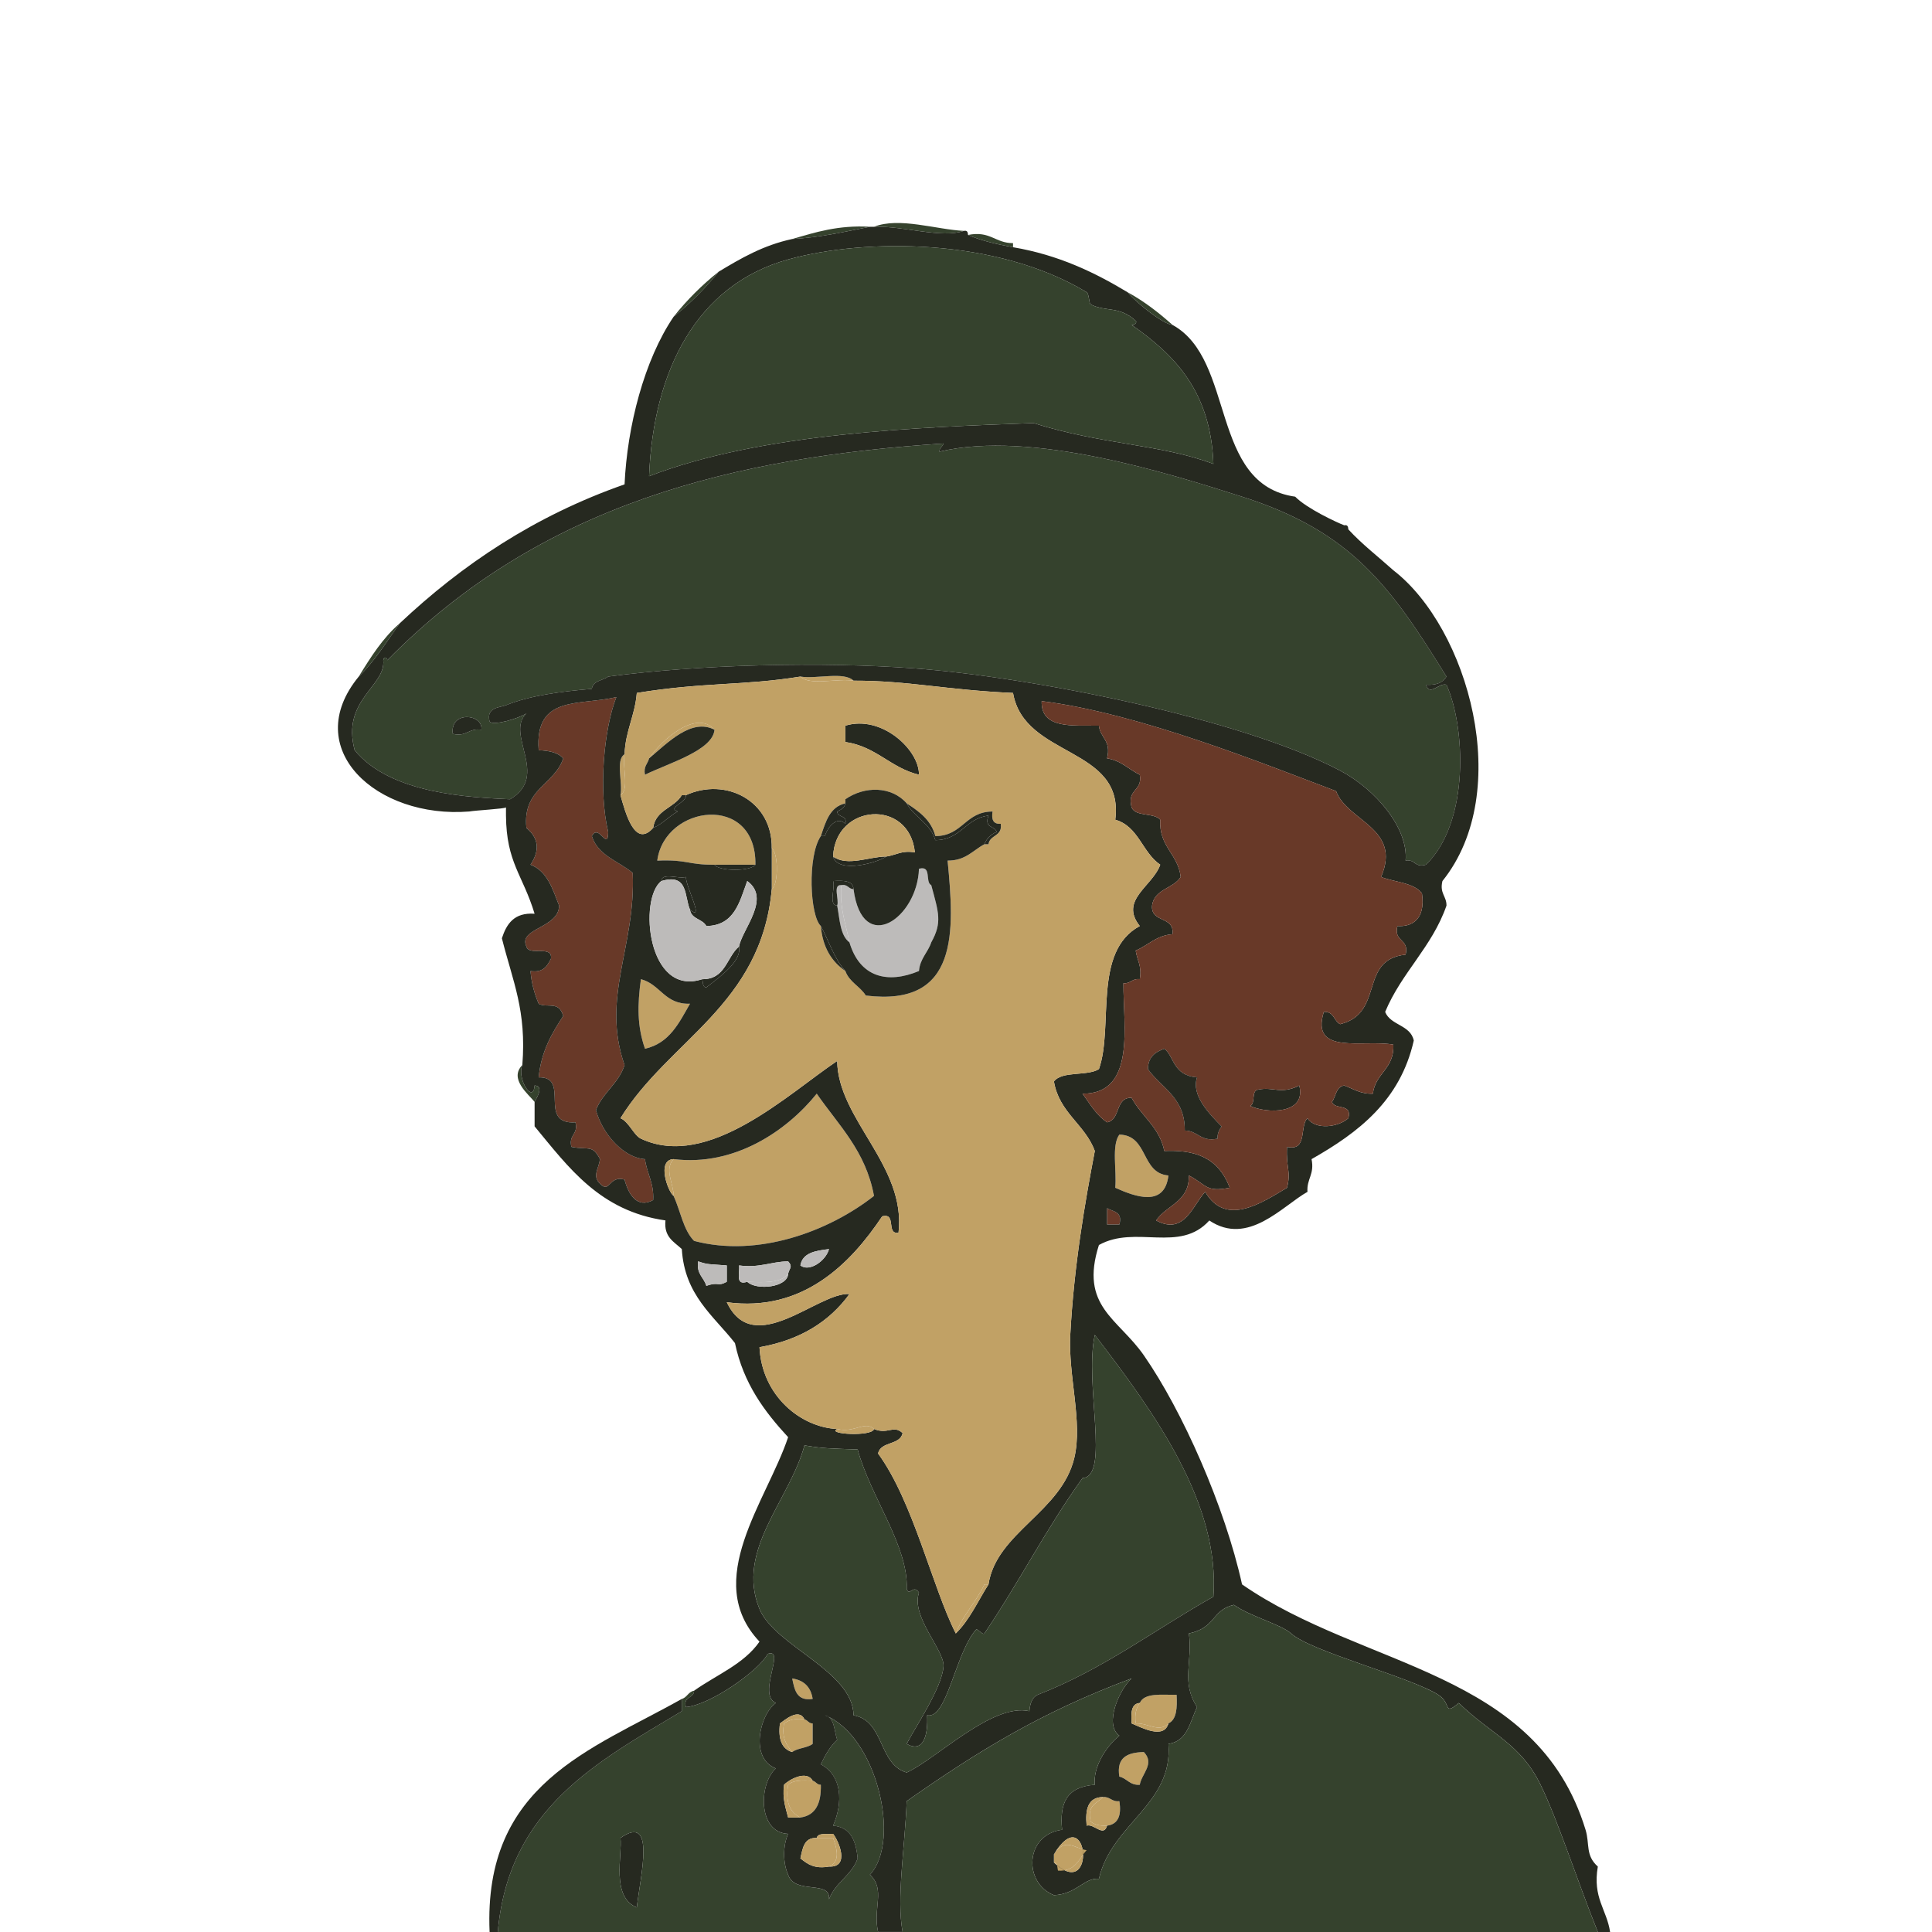 <?xml version="1.0" encoding="utf-8"?>
<!-- Generator: Adobe Illustrator 15.1.0, SVG Export Plug-In . SVG Version: 6.00 Build 0)  -->
<!DOCTYPE svg PUBLIC "-//W3C//DTD SVG 1.1//EN" "http://www.w3.org/Graphics/SVG/1.1/DTD/svg11.dtd">
<svg version="1.1" id="Ebene_1" xmlns="http://www.w3.org/2000/svg" xmlns:xlink="http://www.w3.org/1999/xlink" x="0px" y="0px"
	 width="113.39px" height="113.39px" viewBox="0 0 113.39 113.39" enable-background="new 0 0 113.39 113.39" xml:space="preserve">
<path fill-rule="evenodd" clip-rule="evenodd" fill="#35422D" d="M22.495,38.75c0.046-0.272,0.241-0.133,0.24,0
	c9.06-9.227,20.465-11.915,32.64-12.72c-0.046,0.194-0.241,0.239-0.24,0.48c5.392-1.299,13.582,1.311,17.76,2.64
	c6.463,2.057,8.737,5.297,12,10.56c-0.204,0.356-0.604,0.516-1.199,0.48c0.203,0.704,0.772-0.144,1.199,0
	c1.108,2.456,1.379,8.04-1.199,10.56c-0.679,0.198-0.622-0.338-1.2-0.24c0.169-1.873-1.72-4.162-3.84-5.28
	c-5.886-3.103-18.269-5.502-24.96-6c-5.477-0.408-12.677-0.232-18,0.48c-0.319,0.241-0.893,0.227-0.96,0.72
	c-1.837,0.159-3.597,0.383-5.04,0.96c-0.348,0.139-1.183,0.112-0.96,0.96c0.205,0.267,1.723-0.183,2.16-0.48
	c-1.274,1.215,1.388,3.661-0.96,5.04c-2.304-0.111-7.012-0.289-9.12-2.88C20.025,41.078,22.653,40.271,22.495,38.75z M26.575,43.069
	c0.833,0.192,0.923-0.357,1.68-0.24C28.364,41.884,26.393,41.704,26.575,43.069z"/>
<path fill-rule="evenodd" clip-rule="evenodd" fill="#C1A165" d="M46.975,39.709c0.966,0.154,2.552-0.312,3.12,0.24
	C49.129,39.795,47.543,40.261,46.975,39.709z"/>
<path fill-rule="evenodd" clip-rule="evenodd" fill="#683928" d="M35.695,48.83c-0.016,1.178-0.549-0.543-0.96,0.24
	c0.366,1.154,1.573,1.467,2.4,2.16c0.186,4.367-1.867,7.276-0.48,11.28c-0.351,1.089-1.276,1.604-1.68,2.64
	c0.424,1.524,1.716,2.817,2.88,2.88c0.11,0.851,0.534,1.387,0.48,2.4c-0.944,0.517-1.452-0.335-1.68-1.2
	c-0.929-0.266-0.854,0.849-1.44,0.24c-0.47-0.448-0.074-0.879,0-1.44c-0.457-0.874-0.654-0.516-1.68-0.72
	c-0.174-0.734,0.414-0.706,0.24-1.44c-2.263,0.144-0.259-2.688-2.16-2.64c0.15-1.53,0.773-2.587,1.44-3.6
	c-0.24-0.924-0.969-0.446-1.44-0.721c-0.237-0.563-0.421-1.179-0.48-1.92c0.754,0.114,0.981-0.299,1.2-0.72
	c0.112-0.833-1.303-0.138-1.44-0.72c-0.504-1.075,1.903-1.07,1.92-2.4c-0.385-0.975-0.694-2.026-1.68-2.4
	c0.576-0.863,0.464-1.573-0.24-2.16c-0.237-2.316,1.645-2.515,2.16-4.08c-0.296-0.344-0.825-0.455-1.44-0.48
	c-0.249-3.278,2.434-2.592,4.56-3.12C35.432,42.808,35.118,46.41,35.695,48.83z"/>
<path fill-rule="evenodd" clip-rule="evenodd" fill="#262920" d="M28.255,42.83c-0.757-0.118-0.848,0.432-1.68,0.24
	C26.393,41.704,28.364,41.884,28.255,42.83z"/>
<path fill-rule="evenodd" clip-rule="evenodd" fill="#C1A165" d="M36.415,46.669c0.15-0.729-0.308-2.067,0.24-2.4
	C36.504,44.999,36.962,46.337,36.415,46.669z"/>
<path fill-rule="evenodd" clip-rule="evenodd" fill="#C1A165" d="M41.935,50.75c-1.605,0.012-1.552-0.314-3.36-0.24
	c0.438-3.288,5.826-3.973,5.76,0.24C43.535,50.75,42.735,50.75,41.935,50.75z"/>
<path fill-rule="evenodd" clip-rule="evenodd" fill="#C1A165" d="M45.295,52.189c0-0.8,0-1.6,0-2.4
	C45.692,50.048,45.692,51.931,45.295,52.189z"/>
<path fill-rule="evenodd" clip-rule="evenodd" fill="#262920" d="M44.335,50.75c-0.259,0.397-2.141,0.397-2.4,0
	C42.735,50.75,43.535,50.75,44.335,50.75z"/>
<path fill-rule="evenodd" clip-rule="evenodd" fill="#BDBBBA" d="M54.655,55.31c0-1.12,0-2.24,0-3.36
	C55.089,53.57,55.311,54.13,54.655,55.31z"/>
<path fill-rule="evenodd" clip-rule="evenodd" fill="#C1A165" d="M37.615,57.47c1.147,0.293,1.387,1.492,2.88,1.439
	c-0.639,1.121-1.201,2.319-2.64,2.641C37.388,60.216,37.412,58.969,37.615,57.47z"/>
<path fill-rule="evenodd" clip-rule="evenodd" fill="#C1A165" d="M39.535,68.029c3.577,0.443,6.647-1.662,8.4-3.84
	c1.275,1.845,2.878,3.361,3.36,6c-2.652,2.084-6.817,3.634-10.56,2.64c-0.634-0.646-0.798-1.762-1.2-2.64
	C39.533,69.442,38.967,68.626,39.535,68.029z"/>
<path fill-rule="evenodd" clip-rule="evenodd" fill="#C1A165" d="M65.695,66.59c1.718,0.041,1.253,2.267,2.88,2.399
	c-0.219,1.883-1.944,1.252-3.12,0.721C65.552,68.687,65.223,67.237,65.695,66.59z"/>
<path fill-rule="evenodd" clip-rule="evenodd" fill="#683928" d="M64.975,70.909c0.351,0.21,0.93,0.191,0.721,0.96
	c-0.24,0-0.48,0-0.721,0C64.975,71.55,64.975,71.229,64.975,70.909z"/>
<path fill-rule="evenodd" clip-rule="evenodd" fill="#C1A165" d="M46.495,98.51c0.694,0.105,1.094,0.506,1.2,1.2
	C46.749,99.855,46.632,99.173,46.495,98.51z"/>
<path fill-rule="evenodd" clip-rule="evenodd" fill="#C1A165" d="M66.895,99.949c0.266-0.614,1.289-0.471,2.16-0.479
	c0.038,0.758,0.009,1.448-0.479,1.68c-0.563,0.567-1.18-0.039-1.92,0C66.578,100.593,66.693,100.229,66.895,99.949z"/>
<path fill-rule="evenodd" clip-rule="evenodd" fill="#C1A165" d="M46.495,102.829c-0.318-0.401-0.636-0.804-0.48-1.68
	c0.279-0.201,0.644-0.316,1.2-0.24c0.194,0.046,0.239,0.241,0.48,0.24c0,0.4,0,0.8,0,1.2
	C47.379,102.595,46.81,102.585,46.495,102.829z"/>
<path fill-rule="evenodd" clip-rule="evenodd" fill="#C1A165" d="M67.135,102.829c0.661,0.689-0.136,1.274-0.24,1.921
	c-0.597,0.036-0.742-0.378-1.199-0.48C65.509,103.123,66.196,102.851,67.135,102.829z"/>
<path fill-rule="evenodd" clip-rule="evenodd" fill="#C1A165" d="M46.975,106.67c-0.595-0.285-0.89-0.87-0.72-1.92
	c0.284-0.276,0.848-0.272,1.44-0.24c0.194,0.046,0.239,0.24,0.48,0.24C48.199,105.813,47.891,106.545,46.975,106.67z"/>
<path fill-rule="evenodd" clip-rule="evenodd" fill="#C1A165" d="M64.735,105.47c0.43-0.03,0.506,0.294,0.96,0.24
	c0.143,0.863-0.087,1.354-0.721,1.439c-0.418,0.019-0.746-0.054-0.96-0.24C63.769,105.943,64.389,105.844,64.735,105.47z"/>
<path fill-rule="evenodd" clip-rule="evenodd" fill="#262920" d="M37.375,111.949c-1.534-0.613-0.834-3.096-0.96-4.08
	C38.514,106.402,37.585,110.087,37.375,111.949z"/>
<path fill-rule="evenodd" clip-rule="evenodd" fill="#C1A165" d="M61.854,108.829c0.653-1.016,1.216-0.344,1.92-0.239
	c-0.456,0.503-0.653,1.266-1.68,1.2c-0.054-0.187-0.007-0.474-0.24-0.48C61.854,109.149,61.854,108.989,61.854,108.829z"/>
<path fill-rule="evenodd" clip-rule="evenodd" fill="#35422D" d="M66.175,17.149c0.983,0.537,1.836,1.204,2.64,1.92
	C68.29,19.027,66.807,17.883,66.175,17.149z"/>
<path fill-rule="evenodd" clip-rule="evenodd" fill="#35422D" d="M56.815,13.79c1.302-0.262,1.595,0.484,2.64,0.48
	c0,0.08,0,0.16,0,0.24C58.508,14.336,57.597,14.128,56.815,13.79z"/>
<path fill-rule="evenodd" clip-rule="evenodd" fill="#35422D" d="M46.495,14.029c1.363-0.397,2.695-0.825,4.56-0.72
	C49.582,13.596,48.163,13.938,46.495,14.029z"/>
<path fill-rule="evenodd" clip-rule="evenodd" fill="#35422D" d="M39.535,18.589c0.78-0.98,1.66-1.86,2.64-2.64
	C41.395,16.93,40.515,17.81,39.535,18.589z"/>
<path fill-rule="evenodd" clip-rule="evenodd" fill="#35422D" d="M21.055,39.709c0.7-1.14,1.411-2.269,2.4-3.12
	C22.689,37.664,21.991,38.806,21.055,39.709z"/>
<path fill-rule="evenodd" clip-rule="evenodd" fill="#35422D" d="M30.655,62.51c-0.336,0.836,0.648,2.3,0.72,1.2
	c0.597,0.036,0.07,0.813,0,0.96C31.014,64.219,29.86,63.32,30.655,62.51z"/>
<path fill-rule="evenodd" clip-rule="evenodd" fill="#35422D" d="M40.015,99.71c0.315-0.085,0.377-0.423,0.72-0.48
	c-0.003,0.477-0.655,0.306-0.48,0.96c1.408-0.115,4.275-2.121,4.8-3.12c1.1-0.372-0.647,2.373,0.48,2.88
	c-0.971,0.701-1.533,3.268,0,3.841c-1.007,0.897-1.073,3.764,0.72,3.84c-0.311,0.696-0.311,1.703,0,2.399
	c0.393,1.193,2.515,0.289,2.4,1.44c0.368-0.993,1.328-1.392,1.68-2.4c-0.096-1.023-0.408-1.832-1.44-1.92
	c0.589-1.36,0.532-2.925-0.72-3.6c0.257-0.543,0.544-1.056,0.96-1.44c-0.186-0.533-0.139-1.301-0.72-1.439
	c3.013,1.177,4.504,7.365,2.64,9.359c0.935,0.865,0.16,1.948,0.48,3.36c-7.44,0-14.88,0-22.32,0c0.644-7.276,5.851-9.989,10.8-12.96
	C40.015,100.189,40.015,99.949,40.015,99.71z M36.415,107.869c0.125,0.984-0.574,3.467,0.96,4.08
	C37.585,110.087,38.514,106.402,36.415,107.869z"/>
<path fill-rule="evenodd" clip-rule="evenodd" fill="#35422D" d="M51.295,13.31c1.474-0.589,3.669,0.167,5.28,0.24
	C55.23,14.009,53.039,13.249,51.295,13.31z"/>
<path fill-rule="evenodd" clip-rule="evenodd" fill="#262920" d="M51.055,13.31c0.08,0,0.16,0,0.24,0
	c1.744-0.061,3.935,0.7,5.28,0.24c0.204-0.044,0.227,0.094,0.24,0.24c0.782,0.338,1.693,0.547,2.64,0.72
	c2.666,0.454,4.772,1.467,6.72,2.64c0.632,0.734,2.115,1.877,2.64,1.92c3.723,2.038,2.152,9.368,7.2,10.08
	c0.673,0.693,2.467,1.526,2.88,1.68c0.204-0.044,0.227,0.093,0.24,0.24c0.805,0.875,1.756,1.604,2.641,2.4
	c4.384,3.383,7.118,12.965,2.88,18.24c-0.174,0.733,0.245,0.875,0.239,1.44c-0.847,2.433-2.637,3.923-3.6,6.24
	c0.319,0.801,1.488,0.752,1.68,1.68c-0.795,3.524-3.244,5.396-6,6.96c0.185,0.904-0.293,1.147-0.239,1.92
	c-1.472,0.826-3.484,3.207-5.761,1.681c-1.741,1.938-4.323,0.237-6.479,1.439c-1.15,3.605,1.125,4.299,2.64,6.48
	c2.255,3.248,4.749,8.858,5.76,13.439c7.168,4.964,17.288,5.002,20.16,14.4c0.257,0.841-0.021,1.497,0.721,2.16
	c-0.318,1.838,0.525,2.515,0.72,3.84c-0.24,0-0.48,0-0.72,0c-1.264-3.163-2.342-6.551-3.36-8.64c-1.188-2.436-2.885-2.936-4.8-4.801
	c-0.93,0.774-0.41,0.025-1.2-0.479c-1.618-1.035-7.498-2.548-8.641-3.601c-0.569-0.524-2.416-1.004-3.359-1.68
	c-1.336,0.321-1.031,1.338-2.641,1.68c0.237,1.666-0.485,2.822,0.48,4.32c-0.417,0.863-0.557,2.004-1.68,2.16
	c0.281,3.557-3.33,4.664-4.08,7.92c-0.862-0.085-1.298,0.901-2.641,0.96c-1.808-0.723-1.708-3.549,0.48-3.84
	c-0.157-1.553,0.253-2.519,1.92-2.64c-0.102-0.996,0.584-2.172,1.44-2.881c-0.936-0.673,0.047-2.778,0.72-3.359
	c-5.321,1.992-8.931,4.211-13.2,7.2c-0.113,2.784-0.609,5.733-0.24,7.68c-0.48,0-0.96,0-1.44,0c-0.32-1.412,0.455-2.495-0.48-3.36
	c1.864-1.994,0.374-8.183-2.64-9.359c0.581,0.139,0.534,0.906,0.72,1.439c-0.416,0.385-0.703,0.897-0.96,1.44
	c1.252,0.675,1.31,2.239,0.72,3.6c1.032,0.088,1.344,0.896,1.44,1.92c-0.352,1.009-1.313,1.407-1.68,2.4
	c0.115-1.151-2.007-0.247-2.4-1.44c-0.311-0.696-0.311-1.703,0-2.399c-1.793-0.076-1.728-2.942-0.72-3.84
	c-1.533-0.573-0.971-3.14,0-3.841c-1.127-0.507,0.62-3.252-0.48-2.88c-0.525,0.999-3.392,3.005-4.8,3.12
	c-0.175-0.654,0.477-0.483,0.48-0.96c1.309-0.931,2.924-1.556,3.84-2.88c-3.395-3.594,0.423-8.242,1.68-12
	c-1.382-1.498-2.621-3.14-3.12-5.521c-1.261-1.618-2.955-2.805-3.12-5.52c-0.453-0.427-1.063-0.697-0.96-1.68
	c-3.851-0.549-5.686-3.114-7.68-5.521c0-0.479,0-0.96,0-1.439c0.07-0.147,0.597-0.924,0-0.96c-0.072,1.1-1.057-0.364-0.72-1.2
	c0.254-3.206-0.559-4.892-1.2-7.44c0.276-0.844,0.717-1.523,1.92-1.44c-0.702-2.308-1.655-2.991-1.68-5.76c0-0.16,0-0.32,0-0.48
	c-0.079,0.084-1.818,0.174-2.16,0.24c-5.423,0.431-9.967-3.673-6.48-7.92c0.937-0.904,1.635-2.045,2.4-3.12
	c3.667-3.453,7.926-6.314,13.2-8.16c0.154-3.399,1.152-7.295,2.88-9.84c0.98-0.779,1.86-1.66,2.64-2.64
	c1.299-0.781,2.608-1.552,4.32-1.92C48.163,13.938,49.582,13.596,51.055,13.31z M66.415,19.069c0.082,0.058,0.365-0.125,0.24-0.24
	c-0.975-0.894-1.727-0.503-2.641-0.96c-0.106-0.054-0.09-0.629-0.24-0.72c-5.261-3.18-12.98-3.181-17.52-1.92
	c-5.387,1.497-7.907,6.532-8.16,12.72c6.629-2.56,15.925-2.873,22.561-3.12c4.012,1.275,7.527,1.245,10.56,2.4
	C71.064,22.998,68.976,20.854,66.415,19.069z M20.815,44.029c2.108,2.591,6.816,2.769,9.12,2.88c2.348-1.379-0.314-3.825,0.96-5.04
	c-0.437,0.297-1.955,0.747-2.16,0.48c-0.223-0.848,0.612-0.821,0.96-0.96c1.443-0.577,3.203-0.801,5.04-0.96
	c0.067-0.493,0.641-0.479,0.96-0.72c5.323-0.712,12.523-0.888,18-0.48c6.692,0.498,19.075,2.897,24.96,6
	c2.12,1.118,4.009,3.407,3.84,5.28c0.578-0.098,0.521,0.438,1.2,0.24c2.578-2.52,2.308-8.104,1.199-10.56
	c-0.427-0.144-0.996,0.704-1.199,0c0.596,0.036,0.995-0.124,1.199-0.48c-3.263-5.263-5.537-8.503-12-10.56
	c-4.178-1.33-12.368-3.939-17.76-2.64c0-0.241,0.194-0.286,0.24-0.48c-12.175,0.806-23.58,3.493-32.64,12.72
	c0-0.133-0.194-0.272-0.24,0C22.653,40.271,20.025,41.078,20.815,44.029z M46.975,39.709c-3.322,0.54-5.661,0.318-9.6,0.96
	c-0.108,1.332-0.666,2.215-0.72,3.6c-0.547,0.333-0.089,1.67-0.24,2.4c0.291,1.021,0.837,3.137,1.92,1.92
	c0.566-0.233,0.917-0.683,1.44-0.96c-0.65-0.217,0.549-0.537,0.48-0.96c2.348-1.076,5.091,0.34,5.04,3.12c0,0.8,0,1.6,0,2.4
	c-0.623,6.817-6.038,8.842-8.88,13.44c0.496,0.203,0.784,1.005,1.2,1.199c3.958,1.855,8.636-2.627,11.52-4.56
	c0.048,3.449,4.057,6.141,3.6,10.08c-0.758,0.118-0.089-1.191-0.96-0.96c-1.852,2.774-4.662,5.647-9.12,5.04
	c1.593,3.362,5.365-0.612,7.2-0.48c-1.179,1.622-2.898,2.702-5.28,3.12c0.141,2.865,2.433,4.705,4.56,4.8
	c-0.675,0.308,2.065,0.463,2.16,0c0.83,0.348,1.131-0.268,1.68,0.24c-0.149,0.731-1.291,0.469-1.44,1.2
	c2.063,2.817,3.185,7.854,4.56,10.56c0.812-0.787,1.298-1.901,1.92-2.88c0.464-3.049,4.289-4.239,5.04-7.439
	c0.495-2.107-0.367-4.791-0.24-7.2c0.215-4.07,0.869-7.813,1.44-10.8c-0.584-1.576-2.09-2.23-2.4-4.08
	c0.489-0.632,1.946-0.294,2.641-0.721c0.88-2.473-0.386-6.901,2.399-8.399c-1.222-1.535,0.756-2.327,1.2-3.6
	c-1.053-0.707-1.269-2.251-2.64-2.64c0.558-4.327-5.343-3.601-6-7.44c-3.98-0.178-6.12-0.725-9.36-0.72
	C49.527,39.397,47.941,39.863,46.975,39.709z M36.175,40.91c-2.126,0.528-4.809-0.159-4.56,3.12c0.615,0.025,1.144,0.136,1.44,0.48
	c-0.515,1.565-2.396,1.764-2.16,4.08c0.704,0.587,0.815,1.297,0.24,2.16c0.986,0.374,1.295,1.425,1.68,2.4
	c-0.017,1.33-2.424,1.325-1.92,2.4c0.137,0.583,1.552-0.112,1.44,0.72c-0.219,0.42-0.446,0.834-1.2,0.72
	c0.059,0.741,0.243,1.356,0.48,1.92c0.471,0.274,1.2-0.203,1.44,0.721c-0.667,1.013-1.29,2.069-1.44,3.6
	c1.901-0.049-0.103,2.783,2.16,2.64c0.174,0.734-0.414,0.706-0.24,1.44c1.026,0.204,1.224-0.154,1.68,0.72
	c-0.074,0.562-0.47,0.992,0,1.44c0.586,0.608,0.511-0.506,1.44-0.24c0.228,0.865,0.736,1.717,1.68,1.2
	c0.054-1.014-0.37-1.55-0.48-2.4c-1.164-0.063-2.457-1.355-2.88-2.88c0.404-1.036,1.33-1.551,1.68-2.64
	c-1.387-4.004,0.666-6.914,0.48-11.28c-0.827-0.693-2.034-1.006-2.4-2.16c0.411-0.783,0.944,0.938,0.96-0.24
	C35.118,46.41,35.432,42.808,36.175,40.91z M64.495,42.589c0.073,0.727,0.742,0.857,0.479,1.92c0.834,0.127,1.271,0.65,1.92,0.96
	c0.179,0.979-0.773,0.827-0.479,1.92c0.239,0.561,1.309,0.292,1.68,0.72c-0.082,1.603,1.045,1.996,1.2,3.36
	c-0.428,0.693-1.544,0.696-1.68,1.68c-0.079,1.039,1.329,0.591,1.199,1.68c-0.96,0.079-1.426,0.653-2.159,0.96
	c0.076,0.563,0.379,0.901,0.239,1.68c-0.453-0.054-0.529,0.27-0.96,0.24c-0.014,2.468,0.747,6.499-2.399,6.48
	c0.438,0.601,0.813,1.267,1.439,1.68c0.814-0.146,0.451-1.469,1.44-1.439c0.584,1.096,1.638,1.723,1.92,3.12
	c1.631-0.063,3.125,0.259,3.84,2.16c-1.427,0.276-1.326-0.159-2.4-0.721c0.036,1.557-1.311,1.729-1.92,2.641
	c1.667,0.892,2.145-0.903,2.881-1.681c1.209,2.087,3.348,0.622,4.8-0.239c0.253-0.978-0.067-1.138,0-2.4
	c1.234,0.274,0.716-1.204,1.2-1.68c0.491,0.721,1.838,0.511,2.399,0c0.253-0.893-0.81-0.471-0.96-0.96
	c0.241-0.319,0.228-0.894,0.72-0.96c0.534,0.187,0.937,0.504,1.681,0.479c0.143-1.217,1.271-1.448,1.2-2.88
	c-1.767-0.32-4.883,0.656-4.08-1.92c0.601-0.042,0.582,0.537,0.96,0.72c2.633-0.65,1.071-3.795,3.84-4.08
	c0.237-0.957-0.718-0.723-0.48-1.68c0.802,0.053,1.669-0.338,1.44-1.92c-0.488-0.632-1.593-0.647-2.4-0.96
	c1.236-2.87-1.989-3.266-2.64-5.04c-4.144-1.559-11.547-4.571-17.28-5.28C61.091,42.794,62.918,42.566,64.495,42.589z M44.335,50.75
	c0.065-4.213-5.323-3.528-5.76-0.24c1.809-0.074,1.755,0.252,3.36,0.24C42.194,51.146,44.076,51.146,44.335,50.75z M38.815,51.709
	c-1.346,1.021-0.825,6.82,2.4,5.76c0.054,0.186,0.006,0.473,0.24,0.48c1.235-0.926,2.053-1.664,1.92-2.4
	c0.178-1.002,1.899-2.818,0.48-3.84c-0.453,1.228-0.746,2.615-2.4,2.64c-0.217-0.423-0.883-0.396-0.96-0.96
	c0.882,0.728-0.231-1.302-0.24-1.92C39.833,51.607,38.845,51.179,38.815,51.709z M37.855,61.55c1.439-0.321,2-1.52,2.64-2.641
	c-1.493,0.053-1.733-1.146-2.88-1.439C37.412,58.969,37.388,60.216,37.855,61.55z M39.535,70.189c0.402,0.878,0.566,1.994,1.2,2.64
	c3.743,0.994,7.908-0.556,10.56-2.64c-0.481-2.639-2.085-4.155-3.36-6c-1.753,2.178-4.823,4.283-8.4,3.84
	C38.516,68.067,39.208,69.96,39.535,70.189z M65.455,69.71c1.176,0.531,2.901,1.162,3.12-0.721c-1.627-0.133-1.162-2.358-2.88-2.399
	C65.223,67.237,65.552,68.687,65.455,69.71z M64.975,71.869c0.24,0,0.48,0,0.721,0c0.209-0.769-0.37-0.75-0.721-0.96
	C64.975,71.229,64.975,71.55,64.975,71.869z M46.255,74.75c0.093-0.343,0.288-0.405,0-0.721c-1.022,0.018-1.679,0.401-2.88,0.24
	c0.055,0.425-0.242,1.202,0.48,0.96C44.399,75.758,46.25,75.556,46.255,74.75z M40.975,74.029c-0.115,0.755,0.342,0.938,0.48,1.44
	c0.754-0.271,0.634,0.068,1.2-0.24c0-0.32,0-0.64,0-0.96C41.61,74.184,41.551,74.233,40.975,74.029z M46.975,74.27
	c0.53,0.41,1.5-0.277,1.68-0.96C47.87,73.404,47.103,73.518,46.975,74.27z M55.375,97.79c0.055-0.951-1.923-2.905-1.44-4.32
	c-0.346-0.531-0.586,0.302-0.72-0.24c0.103-2.49-2.131-5.395-2.88-8.16c-1.542-0.056-2.07-0.055-3.12-0.24
	c-0.87,3.226-4.06,6.153-2.64,9.601c0.898,2.181,5.496,3.642,5.52,6.24c1.832,0.328,1.442,2.878,3.12,3.359
	c1.715-0.772,5.03-4.102,7.2-3.6c0.033-0.447,0.157-0.802,0.479-0.96c3.863-1.497,6.887-3.834,10.32-5.76
	c0.4-5.449-3.417-10.752-6.96-15.36c-0.628,2.873,0.914,8.297-0.72,8.4c-2.137,2.972-3.708,6.089-5.76,9.119
	c-0.079,0.117-0.428-0.298-0.48-0.239c-1.236,1.397-1.712,5.3-2.88,5.04c0.061,1.154-0.213,2.24-1.2,1.68
	C53.667,101.444,55.301,99.056,55.375,97.79z M66.895,99.949c-0.524,0.036-0.515,0.605-0.479,1.2c0.527,0.214,1.891,0.97,2.16,0
	c0.488-0.231,0.518-0.922,0.479-1.68C68.184,99.479,67.16,99.335,66.895,99.949z M47.215,100.909
	c-0.334-0.696-1.185,0.068-1.44,0.24c-0.114,0.914,0.102,1.498,0.72,1.68c0.315-0.244,0.885-0.234,1.2-0.479c0-0.4,0-0.8,0-1.2
	C47.454,101.15,47.409,100.955,47.215,100.909z M65.695,104.27c0.457,0.103,0.603,0.517,1.199,0.48
	c0.104-0.646,0.901-1.231,0.24-1.921C66.196,102.851,65.509,103.123,65.695,104.27z M47.695,104.51
	c-0.372-0.661-1.44-0.023-1.68,0.24c-0.105,0.824,0.095,1.345,0.24,1.92c0.24,0,0.48,0,0.72,0c0.916-0.125,1.224-0.856,1.2-1.92
	C47.934,104.75,47.889,104.556,47.695,104.51z M64.735,105.47c-0.873,0.008-1.055,0.705-0.961,1.68c0.428-0.144,0.997,0.704,1.2,0
	c0.634-0.086,0.863-0.576,0.721-1.439C65.241,105.764,65.165,105.439,64.735,105.47z M48.655,109.55
	c1.247,0.061,0.571-1.505,0.24-1.92c-0.359,0.041-0.886-0.086-0.96,0.239c-0.755-0.034-0.825,0.616-0.96,1.2
	C47.376,109.388,47.779,109.705,48.655,109.55z M61.854,109.31c2.541,2.39,2.013-3.777,0-0.48
	C61.854,108.989,61.854,109.149,61.854,109.31z M47.695,99.71c-0.106-0.694-0.506-1.095-1.2-1.2
	C46.632,99.173,46.749,99.855,47.695,99.71z"/>
<path fill-rule="evenodd" clip-rule="evenodd" fill="#35422D" d="M69.774,38.75c0.004-0.368,0.655-0.789,0.48,0
	c0.233-0.007,0.187-0.294,0.24-0.48c0.565,0.203-0.2,1.053-0.24,1.44C69.527,40.47,70.959,38.445,69.774,38.75z"/>
<path fill-rule="evenodd" clip-rule="evenodd" fill="#262920" d="M40.255,46.669c0.069,0.423-1.13,0.743-0.48,0.96
	c-0.523,0.277-0.874,0.727-1.44,0.96c0.135-1.064,1.237-1.163,1.68-1.92C40.095,46.669,40.175,46.669,40.255,46.669z"/>
<path fill-rule="evenodd" clip-rule="evenodd" fill="#C1A165" d="M58.015,92.989c-0.622,0.979-1.108,2.093-1.92,2.88
	c0.422-1.098,1.199-1.841,1.68-2.88C57.855,92.989,57.935,92.989,58.015,92.989z"/>
<path fill-rule="evenodd" clip-rule="evenodd" fill="#C1A165" d="M38.095,44.509c0.785-1.15,2.805-2.881,3.84-1.68
	C40.582,42.126,39.185,43.596,38.095,44.509z"/>
<path fill-rule="evenodd" clip-rule="evenodd" fill="#262920" d="M53.935,45.469c-1.676-0.404-2.504-1.656-4.32-1.92
	c0-0.32,0-0.64,0-0.96C51.737,41.938,53.96,44.012,53.935,45.469z"/>
<path fill-rule="evenodd" clip-rule="evenodd" fill="#C1A165" d="M36.655,44.27c0.055-1.385,0.612-2.268,0.72-3.6
	c3.939-0.642,6.278-0.42,9.6-0.96c0.568,0.552,2.154,0.086,3.12,0.24c3.24-0.005,5.38,0.542,9.36,0.72
	c0.657,3.839,6.558,3.113,6,7.44c1.371,0.389,1.587,1.933,2.64,2.64c-0.444,1.273-2.422,2.065-1.2,3.6
	c-2.785,1.498-1.52,5.927-2.399,8.399c-0.694,0.427-2.151,0.089-2.641,0.721c0.311,1.85,1.816,2.504,2.4,4.08
	c-0.571,2.987-1.226,6.729-1.44,10.8c-0.127,2.409,0.735,5.093,0.24,7.2c-0.751,3.2-4.576,4.391-5.04,7.439c-0.08,0-0.16,0-0.24,0
	c-0.481,1.039-1.258,1.782-1.68,2.88c-1.375-2.705-2.497-7.742-4.56-10.56c0.149-0.731,1.291-0.469,1.44-1.2
	c-0.549-0.508-0.85,0.107-1.68-0.24c-0.534-0.505-1.157,0.253-2.16,0c-2.127-0.095-4.419-1.935-4.56-4.8
	c2.382-0.418,4.102-1.498,5.28-3.12c-1.835-0.132-5.607,3.843-7.2,0.48c4.458,0.607,7.269-2.266,9.12-5.04
	c0.871-0.231,0.202,1.078,0.96,0.96c0.457-3.939-3.552-6.631-3.6-10.08c-2.884,1.933-7.563,6.415-11.52,4.56
	c-0.416-0.194-0.704-0.996-1.2-1.199c2.842-4.599,8.257-6.623,8.88-13.44c0.397-0.259,0.397-2.141,0-2.4
	c0.051-2.78-2.692-4.196-5.04-3.12c-0.08,0-0.16,0-0.24,0c-0.442,0.757-1.544,0.855-1.68,1.92c-1.083,1.217-1.629-0.899-1.92-1.92
	C36.962,46.337,36.504,44.999,36.655,44.27z M41.935,42.83c-1.036-1.201-3.056,0.53-3.84,1.68c-0.075,0.325-0.341,0.458-0.24,0.96
	C39.272,44.776,41.828,44.044,41.935,42.83z M49.615,42.589c0,0.32,0,0.64,0,0.96c1.816,0.264,2.644,1.516,4.32,1.92
	C53.96,44.012,51.737,41.938,49.615,42.589z M53.215,47.149c-0.889-1.019-2.475-1.026-3.6-0.24c0,0.08,0,0.16,0,0.24
	c-0.917,0.204-1.155,1.085-1.44,1.92c-0.802,1.185-0.641,4.689,0,5.28c0.106,1.253,0.632,2.088,1.44,2.64
	c0.229,0.651,0.863,0.897,1.2,1.44c5.473,0.676,5.206-3.749,4.8-7.92c1.051,0.011,1.481-0.599,2.16-0.96c0.08,0,0.16,0,0.24,0
	c0.074-0.566,0.834-0.446,0.72-1.2c-0.431,0.031-0.562-0.238-0.479-0.72c-1.604-0.004-1.756,1.444-3.36,1.44
	C54.646,48.118,53.938,47.626,53.215,47.149z"/>
<path fill-rule="evenodd" clip-rule="evenodd" fill="#262920" d="M48.175,54.35c0.477,0.883,0.79,1.93,1.44,2.64
	C48.807,56.438,48.281,55.603,48.175,54.35z"/>
<path fill-rule="evenodd" clip-rule="evenodd" fill="#262920" d="M57.775,49.549c0.134-0.346,0.375-0.585,0.72-0.72
	c-0.104-0.377-0.755-0.205-0.48-0.96c-1.36,0.159-1.609,1.43-3.12,1.44c-0.29-0.991-1.227-1.333-1.68-2.16
	c0.724,0.477,1.432,0.969,1.68,1.92c1.604,0.004,1.755-1.444,3.36-1.44c-0.082,0.482,0.049,0.751,0.479,0.72
	c0.114,0.753-0.646,0.634-0.72,1.2C57.935,49.549,57.855,49.549,57.775,49.549z"/>
<path fill-rule="evenodd" clip-rule="evenodd" fill="#262920" d="M48.175,49.069c0.285-0.835,0.523-1.716,1.44-1.92
	c-0.051,0.27-0.266,0.374-0.48,0.48c0.022,0.378,0.612,0.188,0.48,0.72c-0.479-0.483-1.041,0.178-1.2,0.72
	C48.335,49.069,48.255,49.069,48.175,49.069z"/>
<path fill-rule="evenodd" clip-rule="evenodd" fill="#262920" d="M48.895,50.27c0.842,0.607,2.126-0.002,3.12,0
	C51.539,50.611,49.19,51.312,48.895,50.27z"/>
<path fill-rule="evenodd" clip-rule="evenodd" fill="#BDBBBA" d="M50.095,52.189c0.519,3.93,3.742,1.71,3.84-1.2
	c0.774-0.214,0.337,0.783,0.72,0.96c0,1.12,0,2.24,0,3.36c-0.199,0.601-0.657,0.942-0.72,1.68c-1.841,0.771-3.47,0.374-4.08-1.68
	c-0.208-1.073-0.583-1.977-0.48-3.36C49.763,51.882,49.788,52.176,50.095,52.189z"/>
<path fill-rule="evenodd" clip-rule="evenodd" fill="#BDBBBA" d="M49.375,51.95c-0.103,1.383,0.272,2.287,0.48,3.36
	c-0.55-0.41-0.568-1.353-0.72-2.16C49.266,52.801,48.854,51.909,49.375,51.95z"/>
<path fill-rule="evenodd" clip-rule="evenodd" fill="#262920" d="M49.135,53.149c-0.53-0.03-0.102-1.018-0.24-1.44
	c0.595-0.035,1.165-0.045,1.2,0.48c-0.307-0.013-0.332-0.308-0.72-0.24C48.854,51.909,49.266,52.801,49.135,53.149z"/>
<path fill-rule="evenodd" clip-rule="evenodd" fill="#262920" d="M41.215,57.47c1.374,0.014,1.423-1.297,2.16-1.92
	c0.132,0.736-0.685,1.475-1.92,2.4C41.221,57.943,41.269,57.656,41.215,57.47z"/>
<path fill-rule="evenodd" clip-rule="evenodd" fill="#262920" d="M38.815,51.709c0.03-0.53,1.018-0.102,1.44-0.24
	c0.008,0.618,1.122,2.648,0.24,1.92C40.158,52.606,40.407,51.238,38.815,51.709z"/>
<path fill-rule="evenodd" clip-rule="evenodd" fill="#BDBBBA" d="M38.815,51.709c1.592-0.472,1.343,0.897,1.68,1.68
	c0.077,0.563,0.743,0.537,0.96,0.96c1.655-0.025,1.948-1.413,2.4-2.64c1.419,1.022-0.302,2.837-0.48,3.84
	c-0.737,0.623-0.786,1.934-2.16,1.92C37.99,58.529,37.469,52.73,38.815,51.709z"/>
<path fill-rule="evenodd" clip-rule="evenodd" fill="#262920" d="M76.255,63.71c0.437,1.709-1.925,1.654-2.88,1.199
	c0.333-0.147,0.036-0.924,0.479-0.96C74.729,63.763,75.158,64.255,76.255,63.71z"/>
<path fill-rule="evenodd" clip-rule="evenodd" fill="#C1A165" d="M39.535,68.029c-0.567,0.597-0.002,1.413,0,2.16
	C39.208,69.96,38.516,68.067,39.535,68.029z"/>
<path fill-rule="evenodd" clip-rule="evenodd" fill="#BDBBBA" d="M48.655,73.31c-0.18,0.683-1.15,1.37-1.68,0.96
	C47.103,73.518,47.87,73.404,48.655,73.31z"/>
<path fill-rule="evenodd" clip-rule="evenodd" fill="#BDBBBA" d="M43.855,75.229c1,0.04,2.003,0.083,2.4-0.479
	C46.25,75.556,44.399,75.758,43.855,75.229z"/>
<path fill-rule="evenodd" clip-rule="evenodd" fill="#C1A165" d="M68.575,101.149c-0.27,0.97-1.633,0.214-2.16,0
	c-0.035-0.595-0.045-1.164,0.479-1.2c-0.201,0.279-0.316,0.644-0.239,1.2C67.396,101.11,68.012,101.717,68.575,101.149z"/>
<path fill-rule="evenodd" clip-rule="evenodd" fill="#C1A165" d="M46.495,102.829c-0.618-0.182-0.833-0.766-0.72-1.68
	c0.255-0.172,1.105-0.937,1.44-0.24c-0.557-0.076-0.921,0.039-1.2,0.24C45.859,102.025,46.177,102.428,46.495,102.829z"/>
<path fill-rule="evenodd" clip-rule="evenodd" fill="#35422D" d="M52.975,113.39c-0.369-1.946,0.127-4.896,0.24-7.68
	c4.27-2.989,7.879-5.208,13.2-7.2c-0.673,0.581-1.655,2.687-0.72,3.359c-0.856,0.709-1.542,1.885-1.44,2.881
	c-1.667,0.121-2.077,1.087-1.92,2.64c-2.188,0.291-2.288,3.117-0.48,3.84c1.343-0.059,1.778-1.045,2.641-0.96
	c0.75-3.256,4.361-4.363,4.08-7.92c1.123-0.156,1.263-1.297,1.68-2.16c-0.966-1.498-0.243-2.654-0.48-4.32
	c1.609-0.342,1.305-1.358,2.641-1.68c0.943,0.676,2.79,1.155,3.359,1.68c1.143,1.053,7.022,2.565,8.641,3.601
	c0.79,0.505,0.271,1.254,1.2,0.479c1.915,1.865,3.612,2.365,4.8,4.801c1.019,2.089,2.097,5.477,3.36,8.64
	C80.175,113.39,66.575,113.39,52.975,113.39z"/>
<path fill-rule="evenodd" clip-rule="evenodd" fill="#C1A165" d="M46.975,106.67c-0.24,0-0.48,0-0.72,0
	c-0.145-0.575-0.345-1.096-0.24-1.92c0.24-0.264,1.309-0.901,1.68-0.24c-0.592-0.032-1.156-0.036-1.44,0.24
	C46.085,105.8,46.38,106.385,46.975,106.67z"/>
<path fill-rule="evenodd" clip-rule="evenodd" fill="#C1A165" d="M64.975,107.149c-0.203,0.704-0.772-0.144-1.2,0
	c-0.094-0.975,0.088-1.672,0.961-1.68c-0.347,0.374-0.967,0.474-0.721,1.439C64.229,107.096,64.557,107.168,64.975,107.149z"/>
<path fill-rule="evenodd" clip-rule="evenodd" fill="#C1A165" d="M47.935,107.869c0.074-0.325,0.601-0.198,0.96-0.239
	c0.331,0.415,1.006,1.98-0.24,1.92c0.678-0.271,0.467-1.057,0.24-1.681C48.575,107.869,48.255,107.869,47.935,107.869z"/>
<path fill-rule="evenodd" clip-rule="evenodd" fill="#C1A165" d="M61.854,108.829c2.013-3.297,2.541,2.87,0,0.48
	c0.233,0.007,0.187,0.294,0.24,0.48c1.026,0.065,1.224-0.697,1.68-1.2C63.07,108.485,62.508,107.813,61.854,108.829z"/>
<path fill-rule="evenodd" clip-rule="evenodd" fill="#683928" d="M61.135,41.149c5.733,0.709,13.137,3.722,17.28,5.28
	c0.65,1.774,3.876,2.17,2.64,5.04c0.808,0.313,1.912,0.329,2.4,0.96c0.229,1.582-0.639,1.973-1.44,1.92
	c-0.237,0.957,0.718,0.723,0.48,1.68c-2.769,0.285-1.207,3.43-3.84,4.08c-0.378-0.183-0.359-0.762-0.96-0.72
	c-0.803,2.576,2.313,1.6,4.08,1.92c0.071,1.432-1.058,1.663-1.2,2.88c-0.744,0.024-1.146-0.293-1.681-0.479
	c-0.492,0.066-0.479,0.641-0.72,0.96c0.15,0.489,1.213,0.067,0.96,0.96c-0.562,0.511-1.908,0.721-2.399,0
	c-0.484,0.476,0.034,1.954-1.2,1.68c-0.067,1.263,0.253,1.423,0,2.4c-1.452,0.861-3.591,2.326-4.8,0.239
	c-0.736,0.777-1.214,2.572-2.881,1.681c0.609-0.911,1.956-1.084,1.92-2.641c1.074,0.562,0.974,0.997,2.4,0.721
	c-0.715-1.901-2.209-2.223-3.84-2.16c-0.282-1.397-1.336-2.024-1.92-3.12c-0.989-0.029-0.626,1.294-1.44,1.439
	c-0.627-0.413-1.001-1.079-1.439-1.68c3.146,0.019,2.386-4.012,2.399-6.48c0.431,0.03,0.507-0.294,0.96-0.24
	c0.14-0.779-0.163-1.117-0.239-1.68c0.733-0.307,1.199-0.881,2.159-0.96c0.13-1.089-1.278-0.641-1.199-1.68
	c0.136-0.984,1.252-0.987,1.68-1.68c-0.155-1.364-1.282-1.757-1.2-3.36c-0.371-0.428-1.44-0.159-1.68-0.72
	c-0.294-1.094,0.658-0.942,0.479-1.92c-0.649-0.31-1.086-0.833-1.92-0.96c0.263-1.063-0.406-1.193-0.479-1.92
	C62.918,42.566,61.091,42.794,61.135,41.149z M67.375,62.749c0.802,1.118,2.178,1.663,2.16,3.601
	c0.786,0.014,0.917,0.683,1.92,0.479c-0.011-0.33,0.113-0.526,0.24-0.72c-0.715-0.731-1.794-1.813-1.44-2.88
	c-1.429-0.11-1.34-1.245-1.92-1.68C67.807,61.741,67.377,62.031,67.375,62.749z M73.854,63.949c-0.443,0.036-0.146,0.813-0.479,0.96
	c0.955,0.455,3.316,0.51,2.88-1.199C75.158,64.255,74.729,63.763,73.854,63.949z"/>
<path fill-rule="evenodd" clip-rule="evenodd" fill="#262920" d="M68.335,61.55c0.58,0.435,0.491,1.569,1.92,1.68
	c-0.354,1.067,0.726,2.148,1.44,2.88c-0.127,0.193-0.251,0.39-0.24,0.72c-1.003,0.203-1.134-0.466-1.92-0.479
	c0.018-1.938-1.358-2.482-2.16-3.601C67.377,62.031,67.807,61.741,68.335,61.55z"/>
<path fill-rule="evenodd" clip-rule="evenodd" fill="#35422D" d="M71.215,27.229c-3.032-1.155-6.548-1.125-10.56-2.4
	c-6.636,0.247-15.932,0.56-22.561,3.12c0.253-6.188,2.773-11.223,8.16-12.72c4.539-1.261,12.259-1.26,17.52,1.92
	c0.15,0.091,0.134,0.667,0.24,0.72c0.914,0.457,1.666,0.066,2.641,0.96c0.125,0.114-0.158,0.297-0.24,0.24
	C68.976,20.854,71.064,22.998,71.215,27.229z"/>
<path fill-rule="evenodd" clip-rule="evenodd" fill="#262920" d="M38.095,44.509c1.09-0.913,2.487-2.383,3.84-1.68
	c-0.107,1.215-2.663,1.947-4.08,2.64C37.753,44.968,38.02,44.834,38.095,44.509z"/>
<path fill-rule="evenodd" clip-rule="evenodd" fill="#262920" d="M53.215,47.149c0.454,0.827,1.391,1.169,1.68,2.16
	c1.51-0.01,1.759-1.281,3.12-1.44c-0.275,0.755,0.377,0.583,0.48,0.96c-0.346,0.134-0.586,0.374-0.72,0.72
	c-0.679,0.361-1.109,0.971-2.16,0.96c0.406,4.172,0.673,8.596-4.8,7.92c-0.337-0.543-0.971-0.789-1.2-1.44
	c-0.65-0.709-0.963-1.756-1.44-2.64c-0.641-0.591-0.802-4.095,0-5.28c0.08,0,0.16,0,0.24,0c0.159-0.542,0.721-1.203,1.2-0.72
	c0.132-0.532-0.458-0.342-0.48-0.72c0.214-0.106,0.429-0.21,0.48-0.48c0-0.08,0-0.16,0-0.24
	C50.74,46.123,52.326,46.131,53.215,47.149z M48.895,50.27c0.295,1.042,2.644,0.342,3.12,0c0.563-0.077,0.901-0.379,1.68-0.24
	C53.374,46.851,49.023,47.158,48.895,50.27z M50.095,52.189c-0.035-0.525-0.604-0.515-1.2-0.48c0.138,0.422-0.29,1.41,0.24,1.44
	c0.152,0.808,0.17,1.75,0.72,2.16c0.61,2.054,2.239,2.451,4.08,1.68c0.063-0.737,0.521-1.079,0.72-1.68
	c0.656-1.179,0.434-1.74,0-3.36c-0.383-0.177,0.055-1.175-0.72-0.96C53.836,53.899,50.613,56.12,50.095,52.189z"/>
<path fill-rule="evenodd" clip-rule="evenodd" fill="#35422D" d="M53.215,102.35c0.987,0.561,1.261-0.525,1.2-1.68
	c1.167,0.26,1.644-3.643,2.88-5.04c0.052-0.059,0.401,0.356,0.48,0.239c2.052-3.03,3.624-6.147,5.76-9.119
	c1.634-0.104,0.092-5.527,0.72-8.4c3.543,4.608,7.36,9.911,6.96,15.36c-3.434,1.926-6.457,4.263-10.32,5.76
	c-0.322,0.158-0.446,0.513-0.479,0.96c-2.17-0.502-5.485,2.827-7.2,3.6c-1.678-0.481-1.288-3.031-3.12-3.359
	c-0.024-2.599-4.622-4.06-5.52-6.24c-1.419-3.447,1.77-6.375,2.64-9.601c1.05,0.186,1.578,0.185,3.12,0.24
	c0.749,2.766,2.982,5.67,2.88,8.16c0.134,0.542,0.375-0.291,0.72,0.24c-0.483,1.415,1.495,3.369,1.44,4.32
	C55.301,99.056,53.667,101.444,53.215,102.35z"/>
<path fill-rule="evenodd" clip-rule="evenodd" fill="#262920" d="M28.735,113.39c-0.379-8.699,5.958-10.683,11.28-13.68
	c0,0.239,0,0.479,0,0.72c-4.949,2.971-10.156,5.684-10.8,12.96C29.055,113.39,28.895,113.39,28.735,113.39z"/>
<path fill-rule="evenodd" clip-rule="evenodd" fill="#C1A165" d="M51.295,83.869c-0.095,0.463-2.835,0.308-2.16,0
	C50.138,84.122,50.761,83.364,51.295,83.869z"/>
<path fill-rule="evenodd" clip-rule="evenodd" fill="#C1A165" d="M48.895,50.27c0.128-3.112,4.479-3.418,4.8-0.24
	c-0.779-0.139-1.117,0.164-1.68,0.24C51.021,50.268,49.737,50.877,48.895,50.27z"/>
<path fill-rule="evenodd" clip-rule="evenodd" fill="#BDBBBA" d="M42.655,74.27c0,0.32,0,0.64,0,0.96
	c-0.566,0.309-0.446-0.031-1.2,0.24c-0.138-0.502-0.595-0.686-0.48-1.44C41.551,74.233,41.61,74.184,42.655,74.27z"/>
<path fill-rule="evenodd" clip-rule="evenodd" fill="#BDBBBA" d="M43.855,75.229c-0.722,0.242-0.425-0.535-0.48-0.96
	c1.201,0.161,1.857-0.223,2.88-0.24c0.288,0.315,0.093,0.378,0,0.721C45.858,75.313,44.854,75.27,43.855,75.229z"/>
<path fill-rule="evenodd" clip-rule="evenodd" fill="#C1A165" d="M48.655,109.55c-0.876,0.155-1.278-0.162-1.68-0.48
	c0.136-0.584,0.206-1.234,0.96-1.2c0.32,0,0.64,0,0.96,0C49.122,108.493,49.333,109.279,48.655,109.55z"/>
</svg>
